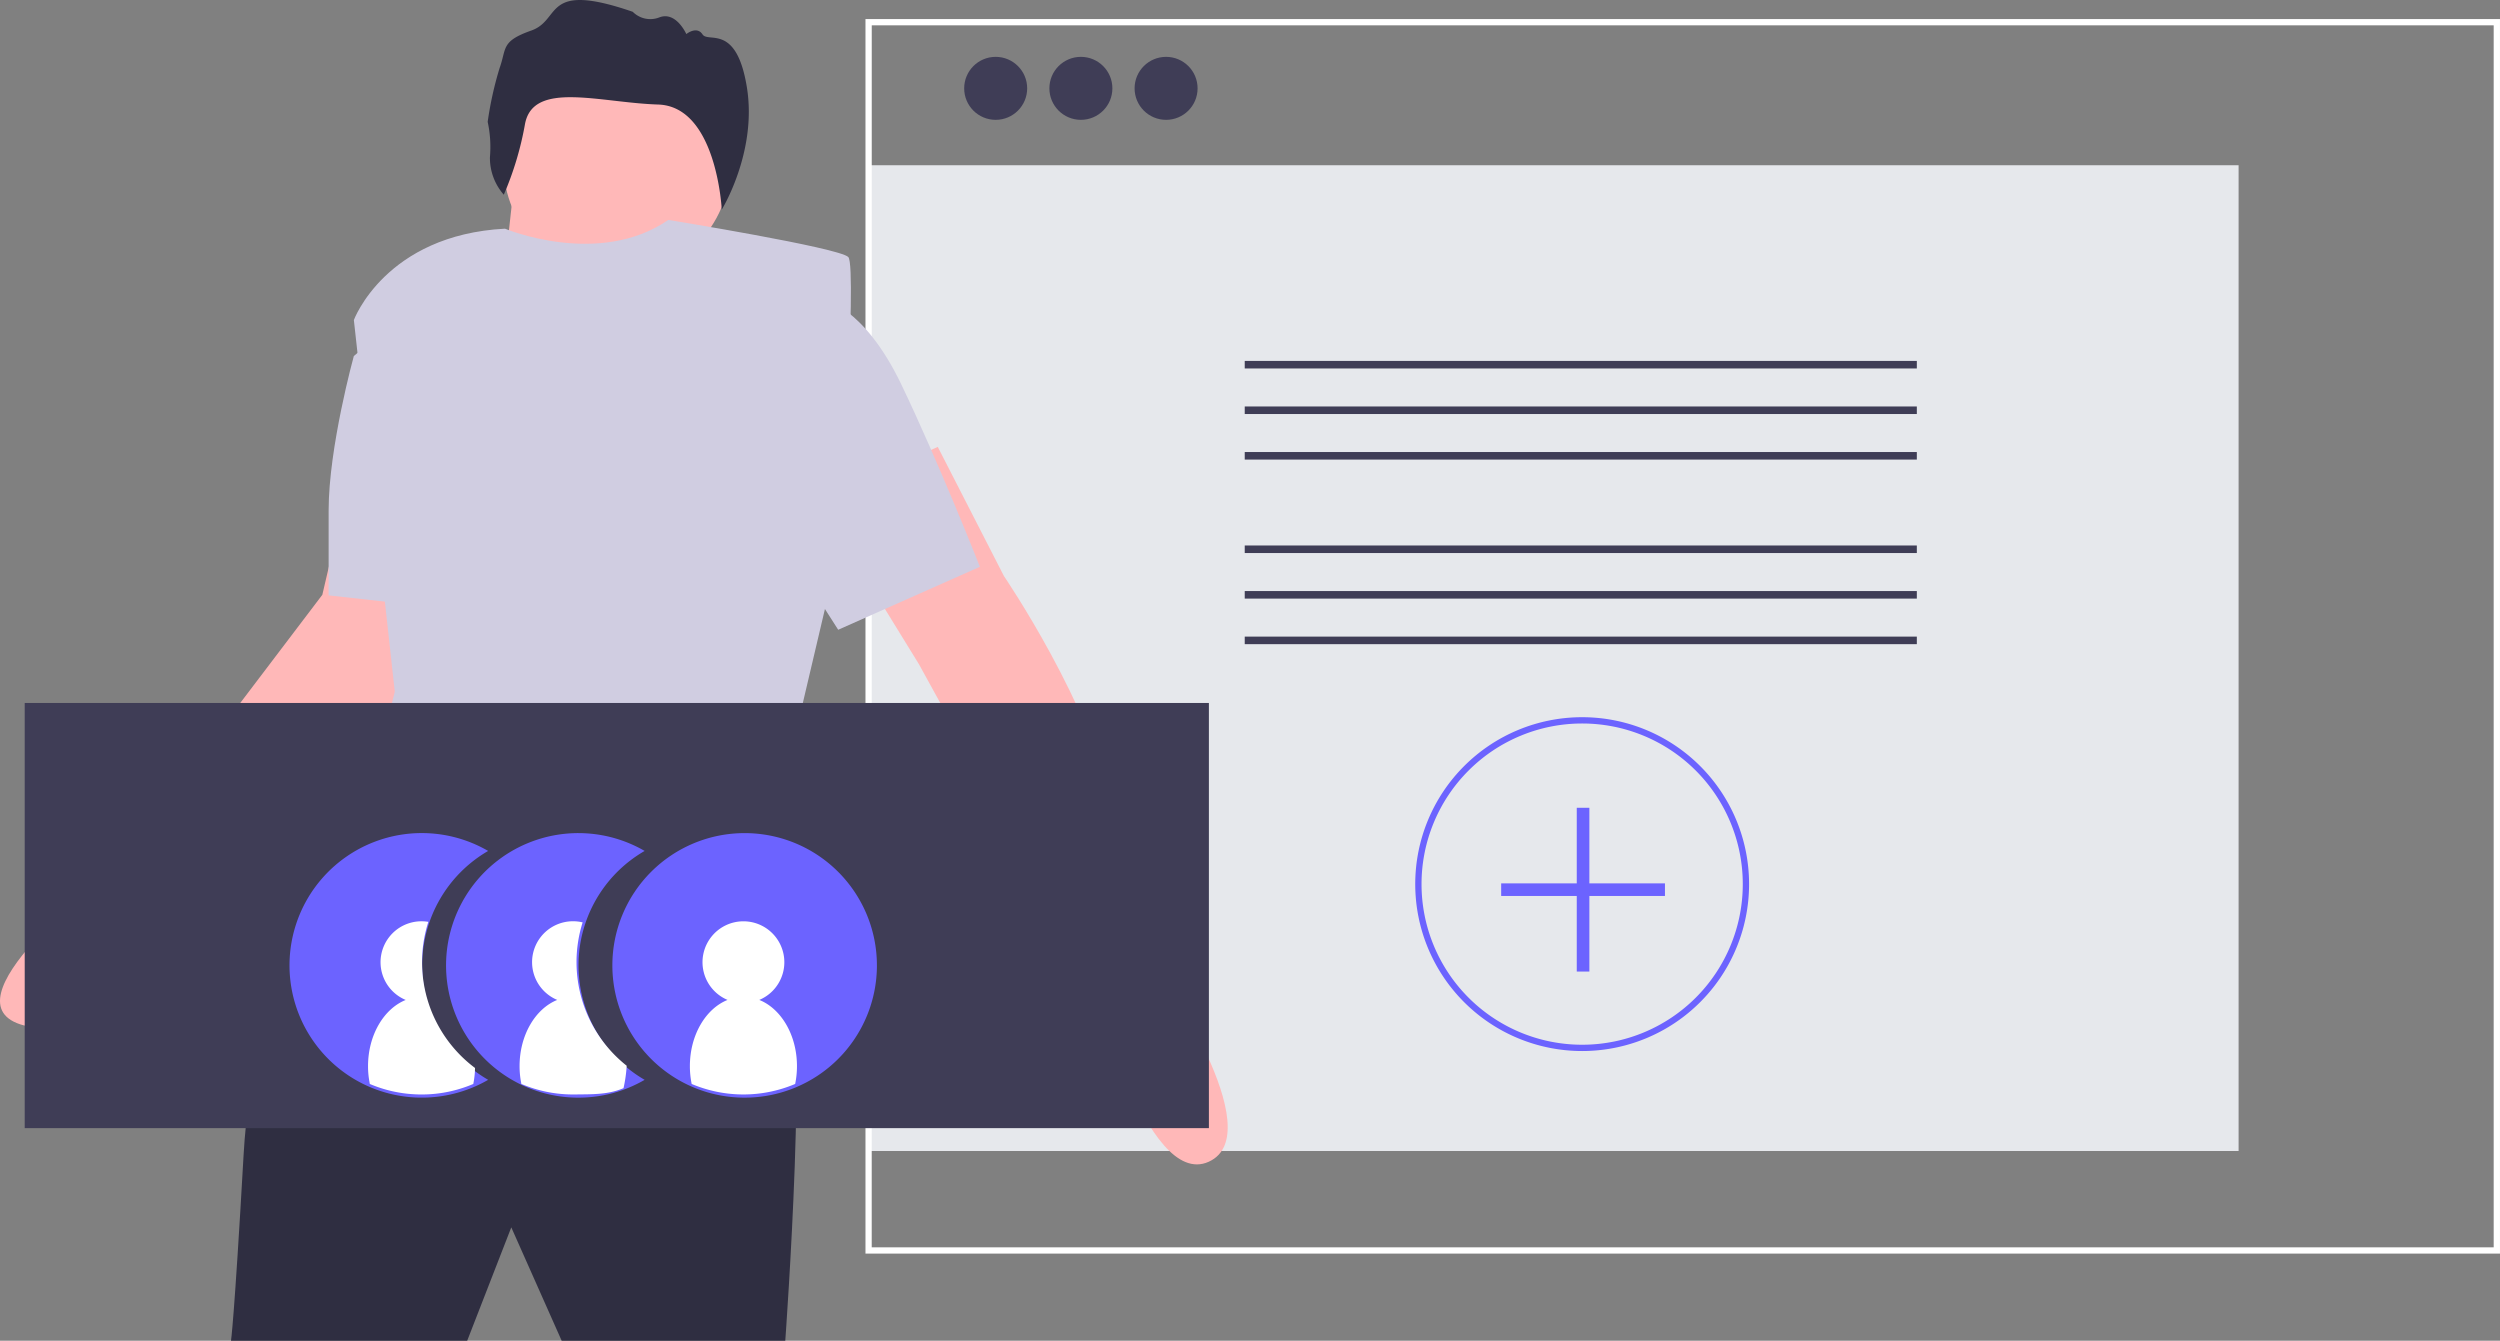 <svg xmlns="http://www.w3.org/2000/svg" width="360.506" height="193.336" viewBox="0 0 360.506 193.336">
  <rect x="0" y="0" width="360.506" height="193.336" fill="#808080" stroke="none"/>
  <g id="Group_5" data-name="Group 5" transform="translate(0 0)">
    <rect id="Rectangle_56" data-name="Rectangle 56" width="197.556" height="142.149" transform="translate(125.255 23.828)" fill="#e6e8ec"/>
    <path id="Path_15" data-name="Path 15" d="M704.64,337.449h-235.7V159.421h235.7Zm-234.8-.908H703.732V160.33H469.845Z" transform="translate(-344.136 -156.673)" fill="#fff"/>
    <circle id="Ellipse_20" data-name="Ellipse 20" cx="4.542" cy="4.542" r="4.542" transform="translate(139.037 8.198)" fill="#3f3d56"/>
    <circle id="Ellipse_21" data-name="Ellipse 21" cx="4.542" cy="4.542" r="4.542" transform="translate(151.324 8.198)" fill="#3f3d56"/>
    <circle id="Ellipse_22" data-name="Ellipse 22" cx="4.542" cy="4.542" r="4.542" transform="translate(163.611 8.198)" fill="#3f3d56"/>
    <rect id="Rectangle_57" data-name="Rectangle 57" width="96.918" height="1.089" transform="translate(179.493 52.045)" fill="#3f3d56"/>
    <rect id="Rectangle_58" data-name="Rectangle 58" width="96.918" height="1.089" transform="translate(179.493 58.615)" fill="#3f3d56"/>
    <rect id="Rectangle_59" data-name="Rectangle 59" width="96.918" height="1.089" transform="translate(179.493 65.184)" fill="#3f3d56"/>
    <rect id="Rectangle_60" data-name="Rectangle 60" width="96.918" height="1.089" transform="translate(179.493 78.661)" fill="#3f3d56"/>
    <rect id="Rectangle_61" data-name="Rectangle 61" width="96.918" height="1.089" transform="translate(179.493 85.231)" fill="#3f3d56"/>
    <rect id="Rectangle_62" data-name="Rectangle 62" width="96.918" height="1.089" transform="translate(179.493 91.801)" fill="#3f3d56"/>
    <path id="Path_16" data-name="Path 16" d="M692.408,533.479a24.07,24.07,0,1,1,24.07-24.07A24.07,24.07,0,0,1,692.408,533.479Zm0-47.232a23.162,23.162,0,1,0,23.162,23.162A23.162,23.162,0,0,0,692.408,486.247Z" transform="translate(-464.257 -381.917)" fill="#6c63ff"/>
    <path id="Path_17" data-name="Path 17" d="M619.969,376.715h-10.9v-10.9h-1.817v10.9h-10.9v1.816h10.9v10.9h1.817v-10.9h10.9Z" transform="translate(-379.878 -249.331)" fill="#6c63ff"/>
    <path id="Path_18" data-name="Path 18" d="M205.83,584.925s-9.537,10.445-10.9,34.516-1.817,26.795-1.817,26.795h34.061l6.358-16.349,7.266,16.349h32.245s3.633-49.957,0-51.319S205.83,584.925,205.83,584.925Z" transform="translate(-159.803 -452.9)" fill="#2f2e41"/>
    <circle id="Ellipse_23" data-name="Ellipse 23" cx="16.349" cy="16.349" r="16.349" transform="translate(72.6 7.29)" fill="#ffb8b8"/>
    <path id="Path_19" data-name="Path 19" d="M303.725,217.966l-3.179,29.066,22.253,2.725s.908-25.432,1.362-26.341S303.725,217.966,303.725,217.966Z" transform="translate(-229.41 -193.191)" fill="#ffb8b8"/>
    <path id="Path_20" data-name="Path 20" d="M448.171,382.132l9.537,18.62s12.716,18.62,15.9,34.061,6.358,22.708,6.358,22.708,16.349,23.616,7.266,27.7-16.8-26.341-16.8-26.341l-24.979-45.415-14.533-23.616Z" transform="translate(-312.941 -317.688)" fill="#ffb8b8"/>
    <path id="Path_21" data-name="Path 21" d="M154.237,394.2l-3.179,13.625-29.974,39.511s-24.07,18.166-14.079,22.253,22.253-16.349,22.253-16.349l37.24-32.7L164.682,394.2Z" transform="translate(-104.577 -322.056)" fill="#ffb8b8"/>
    <path id="Path_22" data-name="Path 22" d="M249.943,277.439s13.487,5.654,23.547-1.26c0,0,24.593,3.985,25.955,5.348s-1.362,42.236-1.362,42.236l-5.45,23.162s7.721,35.424-3.633,44.507l2.271,12.262s-50.411,3.633-70.393-8.629l3.633-12.262,9.537-38.6-5.9-53.59S232.686,278.347,249.943,277.439Z" transform="translate(-177.121 -244.463)" fill="#d0cde1"/>
    <path id="Path_23" data-name="Path 23" d="M394.407,292.812,406.215,291s5.9.908,11.354,12.262S428.923,329.6,428.923,329.6l-20.437,9.083-16.8-26.341Z" transform="translate(-287.618 -247.868)" fill="#d0cde1"/>
    <path id="Path_24" data-name="Path 24" d="M236.892,308.5l-2.725,2.271s-3.633,13.17-3.633,22.253v12.262l16.349,1.817Z" transform="translate(-183.144 -259.433)" fill="#d0cde1"/>
    <path id="Path_25" data-name="Path 25" d="M300.934,180.192a8.011,8.011,0,0,1-2-5.4,17.13,17.13,0,0,0-.324-5.107,50.42,50.42,0,0,1,1.723-7.768c1.027-2.85.161-3.842,4.576-5.4s1.6-7.183,14.621-2.7a3.561,3.561,0,0,0,3.873.792c2.4-.88,3.851,2.421,3.851,2.421s1.5-1.23,2.34.049,4.909-1.636,6.4,7.666-3.629,17.6-3.629,17.6-.719-14.885-9.172-15.155-18.013-3.472-19.2,2.8A45.746,45.746,0,0,1,300.934,180.192Z" transform="translate(-228.285 -152.116)" fill="#2f2e41"/>
    <rect id="Rectangle_63" data-name="Rectangle 63" width="170.761" height="61.311" transform="translate(3.564 101.37)" fill="#3f3d56"/>
    <path id="Path_26" data-name="Path 26" d="M238.142,572.647l-.056.011c-.448.082-.9.154-1.359.2-.154.018-.313.032-.468.045s-.313.027-.472.036c-.259.018-.522.027-.786.032-.114,0-.232,0-.345,0h-.068c-.141,0-.282,0-.422,0l-.363-.014c-.068,0-.136,0-.2-.009A19.075,19.075,0,1,1,244.193,537.4a19.074,19.074,0,0,0,0,33.008A18.991,18.991,0,0,1,238.142,572.647Z" transform="translate(-173.8 -414.693)" fill="#6c63ff"/>
    <path id="Path_27" data-name="Path 27" d="M308.19,568.832a18.63,18.63,0,0,0,2.307,1.576,18.975,18.975,0,0,1-9.537,2.57h-.245A19.075,19.075,0,1,1,310.5,537.4a19.038,19.038,0,0,0-2.307,31.432Z" transform="translate(-217.539 -414.693)" fill="#6c63ff"/>
    <path id="Path_28" data-name="Path 28" d="M386.375,553.905A19.074,19.074,0,1,1,367.3,534.831a19.074,19.074,0,0,1,19.074,19.074Z" transform="translate(-259.922 -414.694)" fill="#6c63ff"/>
    <path id="Path_29" data-name="Path 29" d="M393.846,590.725a12.778,12.778,0,0,1-.259,2.57,19.111,19.111,0,0,1-14.923,0,12.778,12.778,0,0,1-.259-2.57c0-4.487,2.284-8.279,5.432-9.546a5.9,5.9,0,1,1,4.578,0C391.561,582.446,393.846,586.238,393.846,590.725Z" transform="translate(-278.922 -436.987)" fill="#fff"/>
    <path id="Path_30" data-name="Path 30" d="M326.248,590.668v.059a19.5,19.5,0,0,1-.454,3.179c-2.221.945-4.464.876-7.021.908h-.245a19,19,0,0,1-7.462-1.517,1.968,1.968,0,0,1-.041-.236,12.228,12.228,0,0,1-.218-2.334c0-4.487,2.284-8.279,5.432-9.546a5.9,5.9,0,0,1,2.289-11.345A5.7,5.7,0,0,1,319.9,570a19.054,19.054,0,0,0,6.349,20.668Z" transform="translate(-235.883 -436.989)" fill="#fff"/>
    <path id="Path_31" data-name="Path 31" d="M261.055,590.991a12.254,12.254,0,0,1-.25,2.307,19.006,19.006,0,0,1-5.323,1.4c-.154.018-.313.032-.468.045s-.313.027-.472.036c-.259.018-.522.027-.786.032-.054,0-.114,0-.168,0h-.245c-.141,0-.282,0-.422,0l-.363-.014c-.068,0-.136,0-.2-.009a18.905,18.905,0,0,1-6.476-1.49.077.077,0,0,1,0-.032,1.474,1.474,0,0,1-.036-.2,12.223,12.223,0,0,1-.218-2.334c0-4.487,2.284-8.279,5.432-9.546a5.9,5.9,0,0,1,2.289-11.345,5.784,5.784,0,0,1,.976.082,19.055,19.055,0,0,0,6.735,21.073Z" transform="translate(-192.556 -436.989)" fill="#fff"/>
  </g>
</svg>
